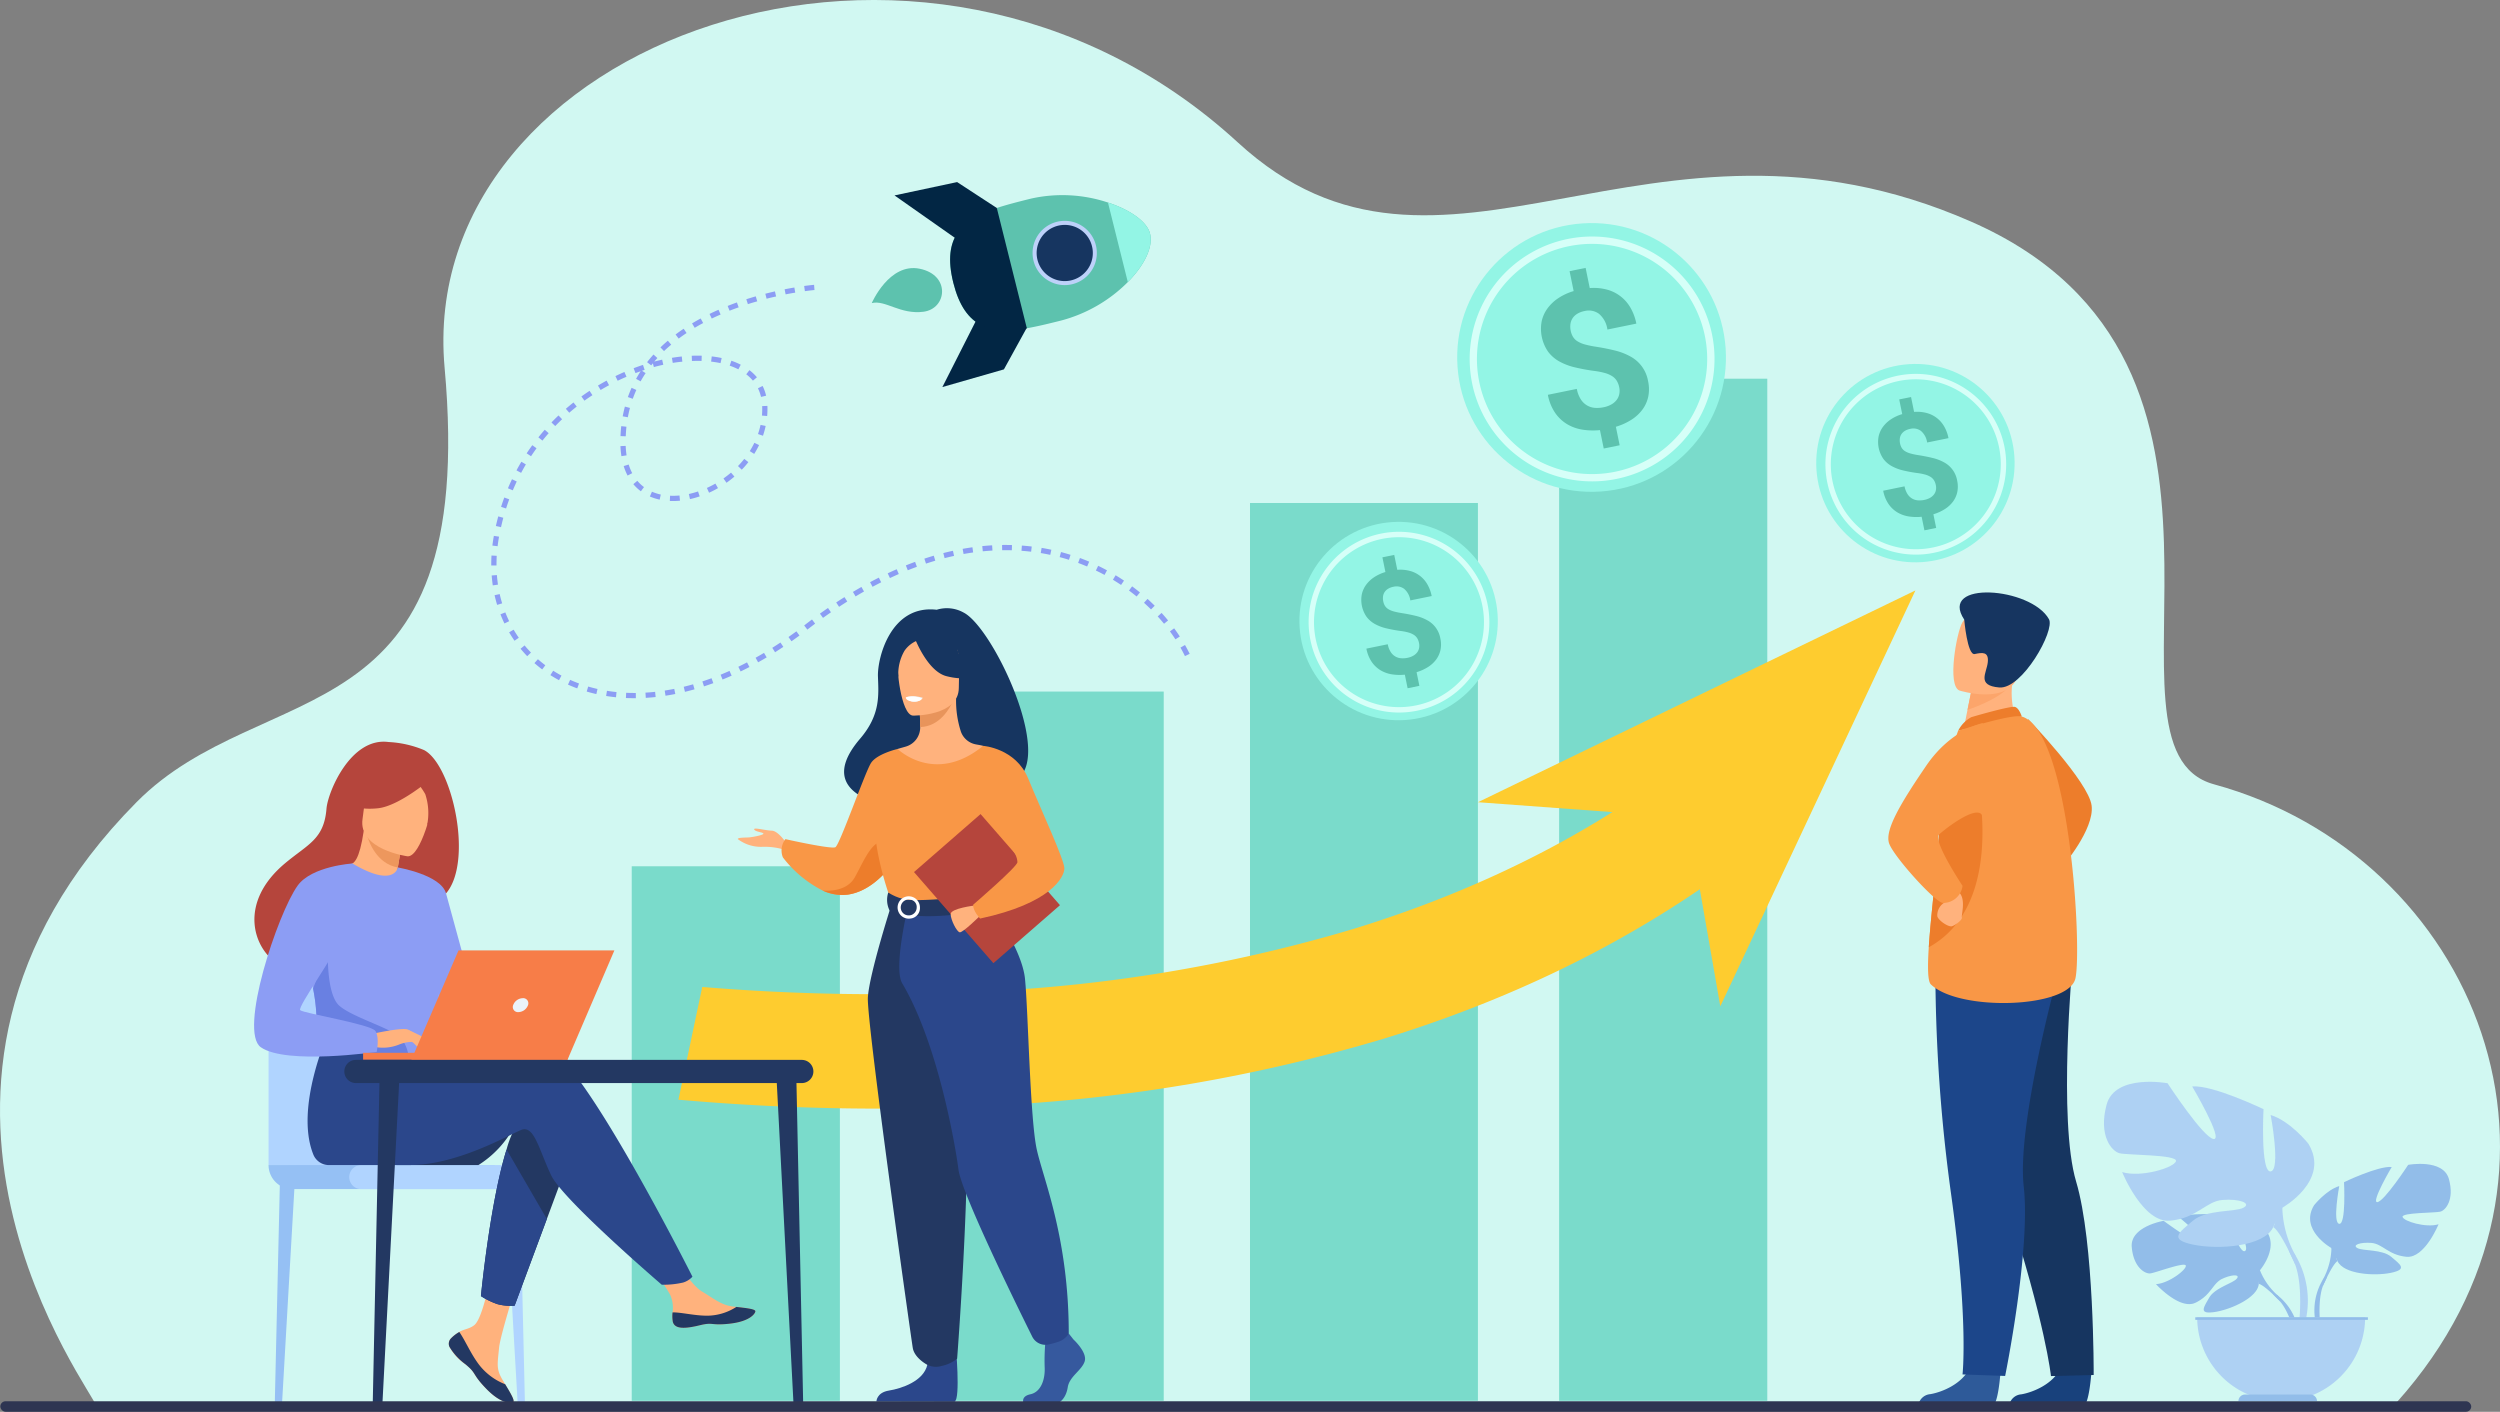 <svg xmlns="http://www.w3.org/2000/svg" width="405.328" height="228.893" viewBox="0 0 405.328 228.893">
  <rect x="0" y="0" width="405.328" height="228.893" fill="#808080" stroke="none"/>
  <g id="Grupo_23821" data-name="Grupo 23821" transform="translate(-128.881 -160.72)">
    <path id="Trazado_4393" data-name="Trazado 4393" d="M144.452,388.657c.1-1.666-39.116-51.682,6.547-97.861,20.614-20.846,55.482-9.551,49.967-70.448-4.762-52.579,77.492-83.474,128.612-36.53,33.027,30.33,66.463-10.131,118.86,12.826S466.331,282,487.832,287.879c42.353,11.582,63.389,62.549,29.622,100.213Z" fill="#d1f8f2"/>
    <g id="Grupo_23207" data-name="Grupo 23207" transform="translate(208.532 206.889)">
      <path id="Trazado_4394" data-name="Trazado 4394" d="M743.384,511.925c-.222-.458-.467-.924-.728-1.382l.738-.419c.27.474.524.956.754,1.431Zm-1.543-2.718c-.281-.431-.581-.864-.892-1.288l.684-.5c.32.436.63.883.919,1.327Zm-84.274,9.353c-.537.058-1.076.1-1.6.134l-.05-.847c.514-.03,1.04-.074,1.563-.131Zm1.6-.21-.13-.838c.51-.079,1.031-.172,1.547-.275l.167.832C660.218,518.174,659.685,518.269,659.162,518.35Zm-4.809.4c-.54,0-1.082-.006-1.611-.03l.039-.848c.514.024,1.041.034,1.566.03Zm7.962-1.028-.2-.824c.5-.123,1.014-.259,1.52-.4l.234.815C663.351,517.455,662.829,517.594,662.315,517.72Zm-11.182.878c-.536-.055-1.075-.126-1.6-.212l.136-.837c.509.083,1.03.152,1.55.205Zm14.269-1.763-.265-.806c.492-.162.992-.336,1.486-.518l.293.8C666.414,516.492,665.9,516.67,665.4,516.835Zm3.01-1.11-.321-.785c.48-.2.968-.4,1.448-.62l.346.774C669.4,515.313,668.9,515.525,668.412,515.725Zm-20.464,2.354c-.528-.12-1.054-.257-1.564-.407l.241-.814c.492.145,1,.278,1.511.394Zm92.039-11.4c-.328-.4-.673-.8-1.025-1.187l.628-.571c.361.4.716.808,1.054,1.22Zm-68.648,7.735-.37-.763c.467-.227.941-.465,1.408-.71l.393.752C672.3,513.944,671.814,514.186,671.339,514.417Zm-26.49,2.745c-.507-.187-1.011-.394-1.5-.613l.349-.773c.469.211.954.41,1.443.591Zm29.329-4.228-.414-.74c.454-.254.913-.52,1.367-.789l.434.729C675.106,512.407,674.639,512.676,674.179,512.934Zm63.7-8.573c-.369-.367-.752-.73-1.139-1.08l.569-.63c.4.359.79.732,1.169,1.108ZM641.9,515.831c-.475-.257-.945-.533-1.4-.822l.457-.714c.434.278.885.544,1.342.79ZM676.93,511.3l-.453-.718c.439-.277.884-.566,1.325-.86l.47.706C677.826,510.722,677.374,511.015,676.93,511.3Zm2.662-1.775-.487-.695c.426-.3.857-.609,1.283-.922l.5.683C680.46,508.905,680.023,509.219,679.592,509.522Zm-40.418,4.562c-.431-.325-.854-.67-1.257-1.025l.561-.636c.386.341.792.672,1.206.983Zm96.375-11.827c-.4-.33-.818-.654-1.237-.965l.506-.681c.43.319.857.652,1.269.99Zm-53.382,5.369-.518-.672.126-.1q.572-.443,1.143-.87l.508.679q-.564.423-1.133.862Zm50.862-7.24c-.432-.29-.877-.574-1.323-.844l.439-.726c.458.276.915.568,1.358.865ZM636.746,511.94c-.375-.387-.738-.794-1.08-1.209l.655-.539c.328.4.676.788,1.035,1.159Zm47.957-6.21-.5-.688c.433-.311.873-.621,1.306-.92l.482.7C685.566,505.115,685.131,505.422,684.7,505.73Zm45.642-6.967c-.458-.248-.928-.488-1.4-.714l.368-.764c.482.232.964.478,1.433.733Zm-43.039,5.172-.467-.708c.447-.3.9-.587,1.343-.866l.452.718C688.195,503.355,687.748,503.643,687.305,503.935Zm-52.62,5.5c-.308-.441-.6-.9-.875-1.367l.732-.428c.261.447.543.887.838,1.31Zm55.3-7.187-.436-.728c.457-.274.922-.545,1.381-.806l.419.738C690.89,501.713,690.431,501.981,689.98,502.251Zm37.538-4.85c-.48-.2-.971-.4-1.459-.578l.294-.8c.5.185,1,.384,1.5.593Zm-34.791,3.291-.4-.748c.47-.252.947-.5,1.42-.738l.381.758C693.661,500.2,693.19,500.444,692.727,500.692Zm31.847-4.377c-.5-.157-1-.3-1.507-.437l.217-.82c.517.137,1.037.288,1.545.448Zm-29.027,2.959-.361-.768c.484-.228.975-.45,1.459-.661l.339.778C696.508,498.831,696.024,499.05,695.547,499.275Zm-62.5,7.364c-.234-.484-.452-.984-.647-1.487l.79-.308c.188.482.4.962.621,1.426Zm88.495-11.125c-.508-.109-1.026-.208-1.542-.294l.139-.837c.528.088,1.06.189,1.58.3Zm-23.1,2.5-.316-.787c.5-.2,1-.393,1.5-.575l.292.8C699.423,497.628,698.927,497.818,698.438,498.014ZM718.446,495c-.517-.062-1.043-.112-1.563-.151l.062-.846c.532.039,1.071.091,1.6.154ZM701.4,496.93l-.266-.806c.509-.168,1.024-.329,1.531-.478l.24.814C702.4,496.607,701.9,496.765,701.4,496.93Zm13.918-2.163c-.518-.015-1.046-.019-1.57-.011l-.013-.848c.537-.008,1.078,0,1.607.011Zm-10.9,1.275-.211-.822c.517-.133,1.043-.258,1.561-.371l.181.829C705.443,495.789,704.927,495.912,704.42,496.042Zm7.756-1.229c-.519.03-1.046.071-1.567.123l-.084-.844c.532-.053,1.071-.1,1.6-.125Zm-4.681.558-.15-.835c.528-.1,1.062-.18,1.586-.254l.117.84C708.534,495.194,708.012,495.278,707.495,495.37Zm-75.625,8.249c-.155-.512-.294-1.039-.412-1.568l.828-.185c.113.508.246,1.014.4,1.506Zm-.706-3.16q-.043-.292-.078-.586c-.041-.339-.075-.683-.1-1.023l.846-.064c.025.327.057.659.1.986q.034.283.076.564Zm.6-3.233-.848.007c0-.533.01-1.077.042-1.617l.847.049C631.776,496.187,631.763,496.712,631.767,497.226Zm.18-3.119-.842-.1c.063-.521.143-1.051.239-1.575l.839.128-.006.033C632.085,493.09,632.008,493.6,631.947,494.108Zm.549-3.087-.828-.187c.118-.522.248-1.047.388-1.56l.819.222C632.738,490,632.611,490.511,632.5,491.021Zm29.023-4.293a11.694,11.694,0,0,1-1.648.042l.04-.847a10.873,10.873,0,0,0,1.528-.039Zm1.62-.256-.182-.829a14.307,14.307,0,0,0,1.487-.414l.271.8A15.2,15.2,0,0,1,663.139,486.472Zm-4.914.086a8.435,8.435,0,0,1-1.59-.512l.341-.777a7.616,7.616,0,0,0,1.43.461Zm8.007-1.124-.35-.773c.466-.211.93-.448,1.379-.705l.422.736C667.211,484.963,666.723,485.212,666.232,485.434Zm2.825-1.616-.488-.694c.423-.3.835-.617,1.224-.949l.551.645C669.935,483.17,669.5,483.506,669.057,483.819Zm-35.738,4.172-.808-.258c.163-.51.339-1.021.523-1.52l.8.294C633.65,486.994,633.478,487.493,633.319,487.991Zm21.861-2.787a7.24,7.24,0,0,1-1.226-1.154l.649-.546a6.422,6.422,0,0,0,1.082,1.019Zm16.352-3.5-.61-.59a15.426,15.426,0,0,0,1.018-1.164l.666.526C672.274,480.9,671.912,481.312,671.532,481.7Zm-37.125,3.342-.782-.33c.208-.493.43-.987.659-1.467l.766.365C634.827,484.085,634.611,484.566,634.408,485.047Zm18.616-2.391a9.149,9.149,0,0,1-.631-1.538l.81-.252a8.328,8.328,0,0,0,.572,1.4Zm20.526-3.513-.718-.452a13.788,13.788,0,0,0,.747-1.347l.764.369A14.6,14.6,0,0,1,673.549,479.143Zm-37.79,3.073-.748-.4c.252-.471.518-.942.791-1.4l.729.434C636.264,481.3,636,481.756,635.759,482.215Zm16.264-2.705q-.034-.222-.062-.45c-.046-.379-.077-.776-.093-1.18l.848-.033c.015.381.044.755.087,1.111q.026.214.058.421Zm22.944-3.312-.8-.276a12.634,12.634,0,0,0,.411-1.48l.83.177A13.431,13.431,0,0,1,674.967,476.2Zm-37.6,3.322-.708-.468c.293-.444.6-.889.917-1.321l.686.5C637.953,478.653,637.652,479.086,637.366,479.52Zm15.356-3.229-.848-.033c.021-.542.061-1.085.119-1.613l.843.092C652.781,475.245,652.742,475.768,652.722,476.291ZM675.648,473l-.845-.073a12.707,12.707,0,0,0,.038-1.535l.848-.031A13.5,13.5,0,0,1,675.648,473Zm-36.433,3.987-.661-.531c.333-.416.681-.83,1.034-1.232l.637.56C639.88,476.173,639.54,476.577,639.215,476.983Zm2.073-2.357-.611-.589c.371-.385.755-.766,1.142-1.133l.584.615C642.025,473.878,641.65,474.251,641.288,474.626Zm11.773-1.427-.834-.154c.1-.532.218-1.063.356-1.579l.82.219C653.271,472.179,653.156,472.689,653.061,473.2Zm21.591-3.3a6.421,6.421,0,0,0-.5-1.4l.759-.378a7.245,7.245,0,0,1,.567,1.583Zm-31.086,2.568-.556-.641c.4-.349.819-.695,1.238-1.027l.527.664C644.365,471.786,643.959,472.123,643.566,472.464Zm10.3-2.261-.8-.284c.181-.508.384-1.014.6-1.5l.774.348C654.23,469.232,654.035,469.716,653.862,470.2Zm19.474-2.944a6.959,6.959,0,0,0-1.083-1.029l.517-.673a7.833,7.833,0,0,1,1.215,1.155Zm-27.31,3.253-.5-.687c.433-.314.878-.621,1.323-.915l.467.708C646.885,469.9,646.45,470.205,646.026,470.512Zm2.622-1.731-.436-.728c.458-.275.928-.542,1.4-.8l.4.746C649.556,468.251,649.1,468.512,648.649,468.781Zm6.486-1.405-.743-.41c.229-.415.477-.829.738-1.232-.279.1-.559.2-.835.3l-.3-.793c.5-.19,1.012-.371,1.518-.536l.264.806q-.213.069-.426.143l.589.389C655.653,466.48,655.382,466.927,655.135,467.375Zm15.841-1.951a10.591,10.591,0,0,0-1.406-.595l.275-.8a11.443,11.443,0,0,1,1.519.643Zm-19.563,1.86-.371-.763c.481-.234.973-.46,1.462-.671l.337.779C652.362,466.835,651.881,467.056,651.412,467.284Zm16.674-2.864c-.487-.105-1-.189-1.527-.25l.1-.843c.554.064,1.1.152,1.609.263Zm-10.807.642-.168-.612q-.135.166-.265.333l-.67-.521c.327-.42.676-.837,1.04-1.24l.63.568q-.255.283-.5.575c.425-.112.851-.216,1.273-.309l.183.828C658.3,464.8,657.786,464.924,657.279,465.063Zm7.73-1c-.506-.016-1.031-.014-1.559.008l-.034-.848c.549-.022,1.094-.025,1.62-.008Zm-4.668.331-.138-.837c.539-.088,1.076-.161,1.6-.216l.088.844C661.383,464.233,660.862,464.3,660.34,464.389Zm-1.41-1.919-.589-.61c.38-.368.783-.733,1.2-1.083l.55.646C659.687,461.763,659.3,462.115,658.931,462.47Zm2.375-2.024-.511-.677c.421-.317.862-.632,1.312-.934l.474.7C662.143,459.833,661.714,460.138,661.306,460.447Zm2.6-1.748-.438-.727c.451-.272.921-.541,1.4-.8l.4.746C664.8,458.171,664.341,458.433,663.9,458.7Zm2.764-1.5-.372-.762c.473-.231.964-.458,1.459-.676l.342.776C667.609,456.751,667.128,456.974,666.665,457.2Zm2.883-1.271-.313-.788c.489-.194.995-.385,1.5-.568l.286.8C670.525,455.551,670.028,455.739,669.548,455.929Zm2.97-1.066-.26-.807c.5-.162,1.02-.32,1.535-.47l.236.815C673.522,454.548,673.014,454.7,672.518,454.863Zm3.035-.88-.212-.821c.513-.133,1.038-.26,1.56-.38l.189.827C676.575,453.727,676.058,453.852,675.553,453.983Zm3.083-.706-.166-.832c.528-.105,1.059-.2,1.58-.292l.142.836C679.68,453.076,679.156,453.174,678.636,453.277Zm4.678-.713s-.582.048-1.558.183l-.116-.84c1.007-.14,1.589-.187,1.607-.188Z" transform="translate(-630.918 -451.719)" fill="#8c9df4"/>
    </g>
    <rect id="Rectángulo_5178" data-name="Rectángulo 5178" width="33.749" height="86.665" transform="translate(231.304 301.171)" fill="#7adbcb"/>
    <rect id="Rectángulo_5179" data-name="Rectángulo 5179" width="33.749" height="114.993" transform="translate(283.807 272.843)" fill="#7adbcb"/>
    <rect id="Rectángulo_5180" data-name="Rectángulo 5180" width="36.954" height="145.565" transform="translate(331.545 242.271)" fill="#7adbcb"/>
    <rect id="Rectángulo_5181" data-name="Rectángulo 5181" width="33.749" height="165.716" transform="translate(381.665 222.119)" fill="#7adbcb"/>
    <g id="Grupo_23208" data-name="Grupo 23208" transform="translate(368.499 256.444)">
      <path id="Trazado_4395" data-name="Trazado 4395" d="M1639.182,798.4l70.932-34.338-31.634,67.43-5.349-30.593Z" transform="translate(-1639.182 -764.06)" fill="#fecc2f"/>
    </g>
    <g id="Grupo_23220" data-name="Grupo 23220" transform="translate(363.711 195.461)">
      <circle id="Elipse_507" data-name="Elipse 507" cx="21.786" cy="21.786" r="21.786" transform="translate(0 2.954) rotate(-3.888)" fill="#93f5e5"/>
      <g id="Grupo_23218" data-name="Grupo 23218" transform="translate(3.435 3.598)">
        <path id="Trazado_4404" data-name="Trazado 4404" d="M1656.747,441.07a19.849,19.849,0,1,1,11.5-9.931A19.719,19.719,0,0,1,1656.747,441.07Zm-12.107-36.563a18.666,18.666,0,1,0,23.587,11.852A18.687,18.687,0,0,0,1644.641,404.508Z" transform="translate(-1630.648 -402.367)" fill="#d6fff8"/>
      </g>
      <g id="Grupo_23219" data-name="Grupo 23219" transform="translate(15.003 8.691)">
        <path id="Trazado_4405" data-name="Trazado 4405" d="M1716.258,453.844a3.269,3.269,0,0,0-.407-1.079,2.394,2.394,0,0,0-.763-.756,4.522,4.522,0,0,0-1.2-.51,11.965,11.965,0,0,0-1.7-.328,31.223,31.223,0,0,1-3.129-.578,9.889,9.889,0,0,1-2.513-.955,5.808,5.808,0,0,1-1.819-1.577,6.558,6.558,0,0,1-1.056-4.875,5.521,5.521,0,0,1,.923-2.106,6.883,6.883,0,0,1,1.761-1.688,9.182,9.182,0,0,1,2.511-1.165l-.66-3.228,2.6-.531.669,3.273a8.24,8.24,0,0,1,2.684.221,6.228,6.228,0,0,1,3.885,2.907,8.288,8.288,0,0,1,.987,2.635l-4.693.959a4.034,4.034,0,0,0-1.357-2.543,2.8,2.8,0,0,0-2.335-.458,3.565,3.565,0,0,0-1.217.461,2.411,2.411,0,0,0-.755.736,2.255,2.255,0,0,0-.332.94,3.321,3.321,0,0,0,.05,1.074,3.036,3.036,0,0,0,.369.977,2.24,2.24,0,0,0,.731.723,4.527,4.527,0,0,0,1.2.508,15.342,15.342,0,0,0,1.775.368q1.7.267,3.113.621a9.991,9.991,0,0,1,2.508.973,5.609,5.609,0,0,1,2.85,4.014,6,6,0,0,1,.024,2.478,5.451,5.451,0,0,1-.934,2.092,6.659,6.659,0,0,1-1.785,1.654,9.929,9.929,0,0,1-2.532,1.146l.614,3-2.582.528-.61-2.987a11.126,11.126,0,0,1-2.727-.055,7.05,7.05,0,0,1-2.5-.849,6.308,6.308,0,0,1-2-1.831,7.679,7.679,0,0,1-1.22-2.988l4.693-.959a4.729,4.729,0,0,0,.666,1.726,3.06,3.06,0,0,0,1.038.982,2.968,2.968,0,0,0,1.268.37,5.091,5.091,0,0,0,1.343-.094,4.245,4.245,0,0,0,1.3-.47,2.834,2.834,0,0,0,.855-.741,2.256,2.256,0,0,0,.417-.942A2.746,2.746,0,0,0,1716.258,453.844Z" transform="translate(-1703.561 -434.467)" fill="#5dc2ae"/>
      </g>
    </g>
    <g id="Grupo_23222" data-name="Grupo 23222" transform="translate(270.221 190.241)">
      <path id="Trazado_4406" data-name="Trazado 4406" d="M1117.824,380.4c-1.958.489-3.828.956-5.576,1.255-5.662.968-10.037.17-11.922-7.379s1.6-10.311,7.052-12.119c1.684-.558,3.554-1.025,5.512-1.514a23.355,23.355,0,0,1,12.507.627c3.629,1.193,6.345,3.111,6.826,5.039.548,2.195-.946,5.167-3.6,7.859A23.853,23.853,0,0,1,1117.824,380.4Z" transform="translate(-1087.105 -357.957)" fill="#5dc2ae"/>
      <path id="Trazado_4407" data-name="Trazado 4407" d="M1059.565,350.992l-6.432-4.2-10.153,2.163,10.546,7.409Z" transform="translate(-1039.293 -346.792)" fill="#022644"/>
      <path id="Trazado_4408" data-name="Trazado 4408" d="M1105.572,485.683l-3.7,6.731-9.978,2.865,5.824-11.5Z" transform="translate(-1080.445 -462.047)" fill="#022644"/>
      <path id="Trazado_4409" data-name="Trazado 4409" d="M1112.248,392.763c-5.662.968-10.037.17-11.922-7.379s1.6-10.311,7.052-12.119Z" transform="translate(-1087.105 -369.065)" fill="#022644"/>
      <path id="Trazado_4410" data-name="Trazado 4410" d="M1019.737,440.352s2.827-6.586,7.774-5.571c5.047,1.034,4.411,6.473.624,6.972S1021.947,439.8,1019.737,440.352Z" transform="translate(-1019.737 -420.732)" fill="#5dc2ae"/>
      <path id="Trazado_4411" data-name="Trazado 4411" d="M1189.836,388.644a4.88,4.88,0,1,1-3.552,5.918A4.88,4.88,0,0,1,1189.836,388.644Z" transform="translate(-1159.737 -381.88)" fill="#163560"/>
      <g id="Grupo_23221" data-name="Grupo 23221" transform="translate(26.076 6.292)">
        <path id="Trazado_4412" data-name="Trazado 4412" d="M1189.3,396.862a5.209,5.209,0,1,1,1.261-.156A5.215,5.215,0,0,1,1189.3,396.862Zm0-9.761a4.555,4.555,0,1,0,4.42,3.452A4.542,4.542,0,0,0,1189.3,387.1Z" transform="translate(-1184.09 -386.45)" fill="#bdd1f9"/>
      </g>
      <path id="Trazado_4413" data-name="Trazado 4413" d="M1264.308,380.573l-3.221-12.9c3.629,1.193,6.345,3.111,6.826,5.039C1268.461,374.909,1266.967,377.882,1264.308,380.573Z" transform="translate(-1222.795 -364.363)" fill="#93f5e5"/>
    </g>
    <g id="Grupo_23223" data-name="Grupo 23223" transform="translate(435.039 256.775)">
      <path id="Trazado_4414" data-name="Trazado 4414" d="M2201.231,895.353s9.861,10.224,10.327,14.072-4.723,9.855-4.723,9.855Z" transform="translate(-2178.598 -874.854)" fill="#ed7d2b"/>
      <path id="Trazado_4415" data-name="Trazado 4415" d="M2102.428,1553.923s-.348,5.423-1.4,5.5c-.14.01-5.322,0-5.322,0l-6.616-.053a2.147,2.147,0,0,1,1.981-1.927c1.935-.333,5.175-1.685,6.352-4.238C2098.663,1550.517,2102.428,1553.923,2102.428,1553.923Z" transform="translate(-2084.25 -1427.464)" fill="#2e5a99"/>
      <path id="Trazado_4416" data-name="Trazado 4416" d="M2195.309,1554.125s-.348,5.423-1.4,5.5c-.139.01-5.323,0-5.323,0l-6.616-.053a2.147,2.147,0,0,1,1.981-1.927c1.934-.333,5.175-1.685,6.352-4.239C2191.544,1550.719,2195.309,1554.125,2195.309,1554.125Z" transform="translate(-2162.395 -1427.634)" fill="#18417c"/>
      <path id="Trazado_4417" data-name="Trazado 4417" d="M2127.763,1151.94s1.707,11.071,8.118,30.73,7.273,28.168,7.273,28.168l6.925-.179s.106-21.47-2.847-31.355-.565-35.616-.565-35.616Z" transform="translate(-2116.786 -1083.789)" fill="#163560"/>
      <path id="Trazado_4418" data-name="Trazado 4418" d="M2106.588,1147.2a268.569,268.569,0,0,0,2.56,37.159c2.841,20.482,1.844,29.172,1.844,29.172l6.91.245s4.174-20.475,3.013-30.726,5.732-35.156,5.732-35.156Z" transform="translate(-2098.964 -1086.747)" fill="#1c468a"/>
      <path id="Trazado_4419" data-name="Trazado 4419" d="M2143.724,857.677l-3.687,2.406-5.319-1c.074-.429.43-2.209.753-3.821.02-.1.039-.19.057-.283.277-1.372.516-2.55.516-2.55l4.975-2.182,1.855-.813c0,.029-.147,1.522-.167,1.74A12.67,12.67,0,0,0,2143.724,857.677Z" transform="translate(-2122.637 -836.217)" fill="#ffb27d"/>
      <path id="Trazado_4420" data-name="Trazado 4420" d="M2132.029,884.707c.1-.043,6.412-1.89,7.1-1.662s1.087,1.554,1.087,1.554l-10.317,2.309A5.12,5.12,0,0,1,2132.029,884.707Z" transform="translate(-2118.58 -864.482)" fill="#ed7d2b"/>
      <path id="Trazado_4421" data-name="Trazado 4421" d="M2123.039,935.093c-1.079,4.873-18.866,5.412-23.441.977-.521-.505-.541-2.852-.337-6.016.4-6.181,1.654-15.478,1.712-20.229a37.614,37.614,0,0,1,.774-6.771,55,55,0,0,1,2.273-8.1s8.693-2.789,10.318-2.308C2122.163,894.962,2124.118,930.22,2123.039,935.093Z" transform="translate(-2092.704 -872.528)" fill="#f99746"/>
      <path id="Trazado_4422" data-name="Trazado 4422" d="M2099.9,980.72c.4-6.181,1.654-15.478,1.712-20.229a37.592,37.592,0,0,1,.774-6.771l5.228-.911S2112.674,973.689,2099.9,980.72Z" transform="translate(-2093.341 -923.194)" fill="#ed7d2b"/>
      <path id="Trazado_4423" data-name="Trazado 4423" d="M2109.921,1070.159a1.23,1.23,0,0,1-.395,1.422,2.383,2.383,0,0,0-1.067,2.172c.169.677,1.808,1.785,2.377,1.608s1.729-1.066,1.6-1.423.786-3.131-.6-4.2A1.119,1.119,0,0,0,2109.921,1070.159Z" transform="translate(-2100.516 -1021.244)" fill="#ffb27d"/>
      <path id="Trazado_4424" data-name="Trazado 4424" d="M2073.883,899.661s-5.1.943-9.172,6.919-6.756,10.419-6.012,12.578,7.546,9.654,8.721,9.657a3.152,3.152,0,0,0,3.186-2.772s-4.785-7.206-3.837-8.281c.405-.459,6.244-5.179,7.072-3.04C2075.209,918.261,2073.883,899.661,2073.883,899.661Z" transform="translate(-2058.575 -878.478)" fill="#f99746"/>
      <path id="Trazado_4425" data-name="Trazado 4425" d="M2146.328,855.548c-1.095,1.847-5.166,3.436-6.863,4.02.019-.1.039-.19.057-.283.277-1.372.516-2.55.516-2.55l4.975-2.182C2146.112,854.541,2146.78,854.788,2146.328,855.548Z" transform="translate(-2126.631 -840.527)" fill="#fca56b"/>
      <path id="Trazado_4426" data-name="Trazado 4426" d="M2126.005,796.552s8,2.515,9.49-2.492,3.525-8.054-1.52-9.871-6.611-.2-7.515,1.346S2123.962,795.769,2126.005,796.552Z" transform="translate(-2114.471 -780.65)" fill="#ffb27d"/>
      <path id="Trazado_4427" data-name="Trazado 4427" d="M2132.169,770.554s.5,5.831,1.7,5.58,2.3-.436,2.12,1.321-1.857,3.783,1.858,4.1,9.077-9.251,8.06-11.068C2142.978,765.247,2127.927,764.159,2132.169,770.554Z" transform="translate(-2119.863 -766.149)" fill="#163560"/>
    </g>
    <g id="Grupo_23259" data-name="Grupo 23259" transform="translate(469.999 336.112)" opacity="0.7">
      <g id="Grupo_23254" data-name="Grupo 23254" transform="translate(4.497 21.457)">
        <path id="Trazado_4483" data-name="Trazado 4483" d="M2328.063,1410.546s3.76-4.386.232-7.172a10.008,10.008,0,0,0-4.679-1.434s2.978,4.993,2.014,5.49-2.917-5.8-2.917-5.8-5.865-.569-7.751.338c0,0,5.013,4.1,3.957,4.347s-6.471-3.783-6.471-3.783-5.458.929-5.167,4.259,2.172,4.358,3,4.269,5.662-1.934,5.767-1.257-2.805,2.891-4.843,2.994c0,0,3.848,4.244,6.406,3.019s2.776-3.166,4.37-3.894,2.955-.726,2.3.016-3.544,1.464-4.456,3.077-1.729,2.7.916,2.3,6.948-2.334,7.136-4.551Z" transform="translate(-2307.271 -1401.45)" fill="#77a4e5"/>
        <g id="Grupo_23253" data-name="Grupo 23253" transform="translate(2.693 5.401)">
          <path id="Trazado_4484" data-name="Trazado 4484" d="M2324.246,1435.519s14.825-.571,18.1,3.669a10.726,10.726,0,0,0,2.952,4.143l.347.946s-2.569-2.708-3.488-2.872C2342.156,1441.405,2343.594,1436.153,2324.246,1435.519Z" transform="translate(-2324.246 -1435.494)" fill="#77a4e5"/>
          <path id="Trazado_4485" data-name="Trazado 4485" d="M2452.492,1482.914a9.309,9.309,0,0,1,3.4,6.558l-.577.052s-1.016-4.348-2.853-6.048S2452.492,1482.914,2452.492,1482.914Z" transform="translate(-2431.441 -1475.077)" fill="#77a4e5"/>
        </g>
      </g>
      <g id="Grupo_23256" data-name="Grupo 23256" transform="translate(33.417 13.31)">
        <path id="Trazado_4486" data-name="Trazado 4486" d="M2493.018,1363.752s-5.272-2.953-2.812-6.96c0,0,1.968-2.461,4.077-3.093,0,0-1.125,5.975,0,6.116s.773-6.749.773-6.749,5.554-2.672,7.733-2.461c0,0-3.445,5.835-2.32,5.694s4.991-6.046,4.991-6.046,5.694-1.054,6.608,2.32-.562,5.062-1.406,5.273-6.257.14-6.116.843,3.8,1.828,5.835,1.2c0,0-2.25,5.554-5.2,5.273s-3.867-2.109-5.695-2.25-3.163.352-2.25.844,4.007.161,5.483,1.416,2.672,2.028-.07,2.591-7.663.211-8.647-1.9Z" transform="translate(-2489.552 -1350.099)" fill="#77a4e5"/>
        <g id="Grupo_23255" data-name="Grupo 23255" transform="translate(0.682 3.53)">
          <path id="Trazado_4487" data-name="Trazado 4487" d="M2520.394,1372.351s-14.764,4.78-16.451,10.123a11.209,11.209,0,0,1-1.406,5.132v1.055s1.546-3.585,2.39-4.077C2504.927,1384.583,2501.624,1379.943,2520.394,1372.351Z" transform="translate(-2501.158 -1372.351)" fill="#77a4e5"/>
          <path id="Trazado_4488" data-name="Trazado 4488" d="M2495.227,1465.023a9.738,9.738,0,0,0-.979,7.666l.586-.157s-.568-4.635.622-6.967S2495.227,1465.023,2495.227,1465.023Z" transform="translate(-2493.848 -1449.768)" fill="#77a4e5"/>
        </g>
      </g>
      <g id="Grupo_23258" data-name="Grupo 23258">
        <path id="Trazado_4489" data-name="Trazado 4489" d="M2307.848,1286.624s7.884-4.415,4.205-10.407c0,0-2.944-3.679-6.1-4.625,0,0,1.682,8.935,0,9.146s-1.156-10.092-1.156-10.092-8.3-3.995-11.563-3.679c0,0,5.151,8.725,3.469,8.515s-7.464-9.041-7.464-9.041-8.515-1.577-9.882,3.469.841,7.569,2.1,7.884,9.356.21,9.146,1.262-5.677,2.733-8.726,1.787c0,0,3.364,8.3,7.779,7.884s5.782-3.154,8.515-3.364,4.73.526,3.364,1.262-5.992.241-8.2,2.118-4,3.033.1,3.874,11.459.315,12.931-2.838Z" transform="translate(-2278.928 -1266.207)" fill="#9fc1f4"/>
        <g id="Grupo_23257" data-name="Grupo 23257" transform="translate(4.321 5.279)">
          <path id="Trazado_4490" data-name="Trazado 4490" d="M2306.162,1299.481s22.076,7.148,24.6,15.138a16.769,16.769,0,0,0,2.1,7.674v1.577s-2.313-5.361-3.574-6.1C2329.289,1317.772,2334.23,1310.834,2306.162,1299.481Z" transform="translate(-2306.162 -1299.481)" fill="#9fc1f4"/>
          <path id="Trazado_4491" data-name="Trazado 4491" d="M2468.864,1438.058a14.559,14.559,0,0,1,1.464,11.463l-.876-.235s.851-6.931-.931-10.418S2468.864,1438.058,2468.864,1438.058Z" transform="translate(-2442.163 -1415.246)" fill="#9fc1f4"/>
        </g>
      </g>
      <path id="Trazado_4492" data-name="Trazado 4492" d="M2387.81,1520.45a13.614,13.614,0,0,1-13.615-13.614h27.229A13.614,13.614,0,0,1,2387.81,1520.45Z" transform="translate(-2359.081 -1468.659)" fill="#9fc1f4"/>
      <rect id="Rectángulo_5303" data-name="Rectángulo 5303" width="27.986" height="0.418" transform="translate(42.791 38.595) rotate(180)" fill="#77a4e5"/>
      <path id="Trazado_4493" data-name="Trazado 4493" d="M2429.056,1586.857h-12.747a1.092,1.092,0,0,1,1.092-1.092h10.563a1.092,1.092,0,0,1,1.092,1.092Z" transform="translate(-2394.513 -1535.065)" fill="#77a4e5"/>
    </g>
    <g id="Grupo_23260" data-name="Grupo 23260" transform="translate(238.873 281.793)">
      <path id="Trazado_4494" data-name="Trazado 4494" d="M999.03,938.541c-17.518,14.263-38.5,25.227-62.379,32.587a266.4,266.4,0,0,1-63.861,10.887c-6.268.341-12.372.489-18.248.489-11.882,0-22.838-.6-32.386-1.445l3.864-18.278a340.811,340.811,0,0,0,45.878.714,249.749,249.749,0,0,0,59.869-10.172c21.775-6.714,40.82-16.632,56.6-29.485Z" transform="translate(-822.156 -923.837)" fill="#fecc2f"/>
    </g>
    <g id="Grupo_23262" data-name="Grupo 23262" transform="translate(248.501 259.334)">
      <path id="Trazado_4495" data-name="Trazado 4495" d="M1010.865,782.993a5.55,5.55,0,0,0-4.388-.469c-7.453-.875-9.628,7.817-9.526,10.808s.442,6.2-2.886,10.089c-9.615,11.223,10.522,11.719,10.522,11.719.17-8.967,10.92-5.7,10.448-4.787C1028.814,813.659,1016.4,785.867,1010.865,782.993Z" transform="translate(-974.229 -782.277)" fill="#163560"/>
      <path id="Trazado_4496" data-name="Trazado 4496" d="M890.723,1009.849s-1.311-2-2.367-2.034-3.013-.587-2.856-.2,1.37.431,1.487.665-1.8.587-2.347.626-1.839,0-1.8.274a6.217,6.217,0,0,0,3.941,1.252,10.951,10.951,0,0,1,3.61.469Z" transform="translate(-882.839 -971.749)" fill="#ffb27d"/>
      <path id="Trazado_4497" data-name="Trazado 4497" d="M947.271,941.993a19.665,19.665,0,0,1-2,3.032c-1.558,1.951-3.959,4.2-6.974,4.649a7.485,7.485,0,0,1-4.143-.673h0a18.9,18.9,0,0,1-6.416-5.364,3.011,3.011,0,0,1,.411-2.954s7.395,1.663,8.1,1.311,4.813-12.187,5.79-13.674,4.312-2.259,4.312-2.259Z" transform="translate(-920.43 -903.247)" fill="#f99746"/>
      <path id="Trazado_4498" data-name="Trazado 4498" d="M980.421,1024.815c-1.558,1.951-3.959,4.2-6.975,4.649a7.486,7.486,0,0,1-4.143-.672c.143.019,3.8.47,5.259-2.137,1.487-2.661,3.1-6.886,5.3-5.478C980.819,1021.785,980.776,1023.3,980.421,1024.815Z" transform="translate(-955.585 -983.038)" fill="#ed7d2b"/>
      <path id="Trazado_4499" data-name="Trazado 4499" d="M1182.552,1524.424s2.256,2.059,1.816,3.522-2.476,2.438-2.752,4.227-1.376,2.764-2.366,2.764h-4.723s-.729-1.258,1.032-1.638,2.425-2.481,2.315-4.431a34.406,34.406,0,0,1,.165-4.552l3.742-.867Z" transform="translate(-1128.123 -1405.857)" fill="#36599e"/>
      <path id="Trazado_4500" data-name="Trazado 4500" d="M1037.35,1535.107s.812,8.724-.179,9.211l-12.677-.026s0-1.463,2.036-1.788,5.614-1.517,6.219-4.172S1037.35,1535.107,1037.35,1535.107Z" transform="translate(-1002.02 -1415.666)" fill="#2b478b"/>
      <path id="Trazado_4501" data-name="Trazado 4501" d="M1049.348,916.839c-2.609-5.85-4.2-7.53-3.9-9.346.227-1.351-.691-25.2-.691-25.2-.309-.1-.93-.182-1.269-.257a3.182,3.182,0,0,1-2.324-2.021,16.226,16.226,0,0,1-.789-5.381l-.334.066-5.619,1.112s.128,1.769.132,3.434v.041a3.232,3.232,0,0,1-2.332,3.125c-.71.2-1.327.38-1.327.38a51.536,51.536,0,0,0-2.458,11.942c-.394,6.052,3.752,8.68-.031,20.774C1024.543,927.861,1050.79,920.072,1049.348,916.839Z" transform="translate(-1004.983 -859.982)" fill="#ffb27d"/>
      <path id="Trazado_4502" data-name="Trazado 4502" d="M1068.387,876.161s.128,1.769.131,3.434c3.144-.089,4.807-2.957,5.487-4.547Z" transform="translate(-1038.949 -860.33)" fill="#e8945b"/>
      <path id="Trazado_4503" data-name="Trazado 4503" d="M1048.629,825.435s7.44.122,7.445-4.512.969-7.739-3.781-8.014-5.674,1.493-6.052,3.039S1046.694,825.283,1048.629,825.435Z" transform="translate(-1020.24 -808.026)" fill="#ffb27d"/>
      <path id="Trazado_4504" data-name="Trazado 4504" d="M1063.5,807.351s2.037,5.436,5.163,6.241,4.482-.034,4.482-.034a8.852,8.852,0,0,1-2.9-5.23S1065.041,804.763,1063.5,807.351Z" transform="translate(-1034.84 -802.58)" fill="#163560"/>
      <path id="Trazado_4505" data-name="Trazado 4505" d="M1046.71,810.427a4.614,4.614,0,0,0-2.132,1.666,7.49,7.49,0,0,0-1.006,4.254s-1.535-3.7.19-5.786C1045.591,808.345,1046.71,810.427,1046.71,810.427Z" transform="translate(-1017.541 -805.215)" fill="#163560"/>
      <path id="Trazado_4506" data-name="Trazado 4506" d="M1057.724,872.507a1.869,1.869,0,0,1-1.54.627,1.368,1.368,0,0,1-1.146-.757A5,5,0,0,1,1057.724,872.507Z" transform="translate(-1027.717 -857.973)" fill="#ebf3fa"/>
      <path id="Trazado_4507" data-name="Trazado 4507" d="M1045.531,933.457a50.518,50.518,0,0,1,0,5.86c-.126,2.119-2.269,4.956-2.573,5.658-.763,1.76-1.623,2.047-1.623,2.047l-6.656,1.631-2.34.573-7.381-2.2s-3.361-9.383-2.012-14.665a40.6,40.6,0,0,1,3.412-8.95s6.022,5.9,13.864-.5Z" transform="translate(-1000.448 -900.595)" fill="#f99746"/>
      <path id="Trazado_4508" data-name="Trazado 4508" d="M1019.623,1083.878s-3.655,11.377-3.89,15.25,6.987,55.025,7.277,56.81c.274,1.682,2.363,2.755,2.363,2.755a3.162,3.162,0,0,0,2.332.179,5.764,5.764,0,0,0,2.5-1.18s2.845-36.481,1.085-49.513a206.393,206.393,0,0,1-1.781-24.3Z" transform="translate(-994.644 -1036.027)" fill="#233862"/>
      <path id="Trazado_4509" data-name="Trazado 4509" d="M1062.147,1081.74s5.575,7.481,6.095,12.537.815,22.82,1.923,27.75,5.176,14.417,5.176,29.793a3.066,3.066,0,0,1-1.729,1.351,14.186,14.186,0,0,1-1.52.42,2.389,2.389,0,0,1-2.673-1.269c-2.751-5.538-11.512-23.4-11.962-27.108-.318-2.624-3.084-19.99-9.119-30.18-1.449-2.446.889-12.175.889-12.175Z" transform="translate(-1021.682 -1034.228)" fill="#2b478b"/>
      <path id="Trazado_4510" data-name="Trazado 4510" d="M1057.175,872.814s-.129.546-1.487.462c0,0-1.141-.071-1.106-.671A3.669,3.669,0,0,1,1057.175,872.814Z" transform="translate(-1027.333 -858.156)" fill="#fff"/>
      <path id="Trazado_4511" data-name="Trazado 4511" d="M1035.5,1072.809a7.663,7.663,0,0,0,4.382,1.219c3.482.07,12.109-.888,12.109-.888a7.14,7.14,0,0,1,.368,2.2s-10.537,2.658-16.642.388A3.858,3.858,0,0,1,1035.5,1072.809Z" transform="translate(-1011.105 -1026.714)" fill="#233862"/>
      <g id="Grupo_23261" data-name="Grupo 23261" transform="translate(26.353 46.718)">
        <path id="Trazado_4512" data-name="Trazado 4512" d="M1050.531,1080.334a1.812,1.812,0,1,1,1.589-1.8A1.705,1.705,0,0,1,1050.531,1080.334Zm0-3.07a1.292,1.292,0,1,0,1.062,1.271A1.182,1.182,0,0,0,1050.531,1077.265Z" transform="translate(-1048.942 -1076.738)" fill="#fff"/>
      </g>
      <rect id="Rectángulo_5304" data-name="Rectángulo 5304" width="14.315" height="19.594" transform="matrix(0.754, -0.657, 0.657, 0.754, 28.567, 42.776)" fill="#b5453c"/>
      <path id="Trazado_4513" data-name="Trazado 4513" d="M1104.289,1086s-3.955.463-3.943,1.4.985,2.868,1.474,2.953,3.219-2.608,3.219-2.608Z" transform="translate(-1065.837 -1037.81)" fill="#ffb27d"/>
      <path id="Trazado_4514" data-name="Trazado 4514" d="M1120.825,922.907s5.281.37,7.305,5.291S1134,941.381,1134,942.771s-2.146,5.675-13.668,8.138c0,0-1.192-1.254-1.119-2.245,0,0,7.193-6.178,7.173-6.9-.037-1.366-1.179-3.169-7.494-9.486C1117.171,930.561,1120.825,922.907,1120.825,922.907Z" transform="translate(-1081.051 -900.595)" fill="#f99746"/>
    </g>
    <g id="Grupo_23274" data-name="Grupo 23274" transform="translate(170.074 280.968)">
      <g id="Grupo_23270" data-name="Grupo 23270">
        <g id="Grupo_23265" data-name="Grupo 23265" transform="translate(2.348 36.125)">
          <g id="Grupo_23263" data-name="Grupo 23263" transform="translate(1.021 34.469)">
            <path id="Trazado_4515" data-name="Trazado 4515" d="M410.353,1400.428H410.3a.548.548,0,0,1-.548-.56l.83-35.993,2.446-.285-2.086,36.281A.592.592,0,0,1,410.353,1400.428Z" transform="translate(-409.753 -1363.589)" fill="#95c0f4"/>
          </g>
          <g id="Grupo_23264" data-name="Grupo 23264" transform="translate(38.279 34.469)">
            <path id="Trazado_4516" data-name="Trazado 4516" d="M647.268,1400.428h.052a.548.548,0,0,0,.547-.56l-.83-35.993-2.446-.285,2.086,36.281A.592.592,0,0,0,647.268,1400.428Z" transform="translate(-644.591 -1363.589)" fill="#b0d4ff"/>
          </g>
          <path id="Trazado_4517" data-name="Trazado 4517" d="M403.318,1178.852v-24.664a7.858,7.858,0,0,1,7.858-7.858h17.77a7.858,7.858,0,0,1,7.858,7.858v25.607Z" transform="translate(-403.318 -1146.33)" fill="#b0d4ff"/>
          <path id="Rectángulo_5305" data-name="Rectángulo 5305" d="M0,0H36.67a0,0,0,0,1,0,0V3.894a0,0,0,0,1,0,0H3.894A3.894,3.894,0,0,1,0,0V0A0,0,0,0,1,0,0Z" transform="translate(0 32.523)" fill="#95c0f4"/>
          <path id="Rectángulo_5306" data-name="Rectángulo 5306" d="M1.947,0H27.5a1.947,1.947,0,0,1,1.947,1.947v0A1.947,1.947,0,0,1,27.5,3.894H1.947A1.947,1.947,0,0,1,0,1.947v0A1.947,1.947,0,0,1,1.947,0Z" transform="translate(13.08 32.523)" fill="#b0d4ff"/>
        </g>
        <g id="Grupo_23269" data-name="Grupo 23269">
          <path id="Trazado_4518" data-name="Trazado 4518" d="M552.892,1308.732a16.529,16.529,0,0,1-5.748,6.141H533.824S554.834,1305.352,552.892,1308.732Z" transform="translate(-510.77 -1246.23)" fill="#233862"/>
          <g id="Grupo_23266" data-name="Grupo 23266">
            <path id="Trazado_4519" data-name="Trazado 4519" d="M587.845,1470.062a1.231,1.231,0,0,0-.219,1.317.01.01,0,0,0,0,.007,8.186,8.186,0,0,0,2.587,2.837c.156.126.294.24.415.346.032.028.064.056.093.084l.072.065c1.137,1.048.709,1.288,2.752,3.415,2.329,2.423,3.932,2.467,4.389,2.246.386-.188-.4-1.474-1.267-2.918-.042-.07-.083-.14-.127-.211-.116-.192-.231-.387-.346-.58-1.018-1.739-.757-2.555-.515-5.142.2-2.1,3.271-11.746,3.271-11.746l-4.463-.769s-1.344,7.679-2.825,8.862c-.792.63-1.678.639-2.439,1.106-.054.032-.107.066-.159.1A5.856,5.856,0,0,0,587.845,1470.062Z" transform="translate(-555.954 -1373.279)" fill="#ffb27d"/>
            <path id="Trazado_4520" data-name="Trazado 4520" d="M587.845,1522.917a1.231,1.231,0,0,0-.219,1.317.009.009,0,0,0,0,.007,9.476,9.476,0,0,0,2.591,2.828c.154.128.29.245.411.355.032.028.064.056.093.084l.072.065c1.137,1.048.709,1.288,2.752,3.415,2.329,2.423,3.932,2.467,4.389,2.246.386-.189-.4-1.474-1.267-2.918a9.925,9.925,0,0,1-4.152-3.059c-1.4-1.79-2.338-4.089-3.292-5.421-.054.033-.107.066-.159.1A5.852,5.852,0,0,0,587.845,1522.917Z" transform="translate(-555.954 -1426.134)" fill="#233862"/>
            <path id="Trazado_4521" data-name="Trazado 4521" d="M797.435,1460.072c.276,1.378,2.239,1.148,4.433.612s1.673.1,4.8-.245,4.068-1.51,4.164-1.974c.086-.412-1.458-.557-3.113-.748-.208-.023-.417-.049-.626-.075-1.868-.234-3.237-1.44-4.934-2.43-1.608-.938-4.007-4.759-4.007-4.759l-4.282.339s2.247,3.413,3.117,4.9a5.174,5.174,0,0,1,.42,2.918A5.491,5.491,0,0,0,797.435,1460.072Z" transform="translate(-729.554 -1366.076)" fill="#ffb27d"/>
            <path id="Trazado_4522" data-name="Trazado 4522" d="M820.451,1499.207c2.194-.536,1.672.1,4.795-.245s4.069-1.51,4.164-1.974c.085-.412-1.458-.557-3.113-.748l-.015.032a8.8,8.8,0,0,1-4.472,1.39c-2.119.051-4.362-.556-5.825-.532a5.5,5.5,0,0,0,.033,1.465C816.293,1499.973,818.256,1499.743,820.451,1499.207Z" transform="translate(-748.137 -1404.599)" fill="#233862"/>
            <path id="Trazado_4523" data-name="Trazado 4523" d="M635.018,1302.09l-4,10.772-5.226,14.065a8.472,8.472,0,0,1-2.776-.254,12.033,12.033,0,0,1-2.685-1.307s1.451-15.1,4.158-23.771a15.436,15.436,0,0,1,2.33-5.038C631.012,1291.6,635.018,1302.09,635.018,1302.09Z" transform="translate(-583.549 -1235.477)" fill="#233862"/>
            <path id="Trazado_4524" data-name="Trazado 4524" d="M481.934,1219.255c-2.623-.846-10.1.24-17.617,1.711l-1.573-2.595-16.23-1.268s-5.356,11.877-2.424,19.445a2.744,2.744,0,0,0,2.747,1.849h.237s9.66-.006,12.8-.006c8.071,0,17.082-5.548,18.247-5.781,1.908-.382,2.671,3.434,4.579,7.441s17.934,17.744,17.934,17.744a14.111,14.111,0,0,0,3.481-.357,3.429,3.429,0,0,0,1.494-.943S487.849,1221.163,481.934,1219.255Z" transform="translate(-434.535 -1169.75)" fill="#2b478b"/>
            <path id="Trazado_4525" data-name="Trazado 4525" d="M416.4,920a17.116,17.116,0,0,0-5.757-1.309c-6.15-.827-9.852,8.11-10.069,10.818-.4,4.991-3.042,5.752-6.758,8.878-7.452,6.268-5.267,13.551-1.192,16.257,2.445,1.624,6.754,0,6.754,0,.061.043,11.786-6.554,17.565-9.737C425.612,943.673,421.7,922.779,416.4,920Z" transform="translate(-388.834 -918.634)" fill="#b5453c"/>
            <path id="Trazado_4526" data-name="Trazado 4526" d="M493.25,1018.951c.026.016-2.843,1-4.762.146-1.8-.8-3.172-3.767-3.145-3.769.821-.038,1.722-.755,2.416-5.465l.35.125,5.878,2.115s-.426,1.886-.7,3.682C493.054,1017.293,492.929,1018.738,493.25,1018.951Z" transform="translate(-469.981 -995.389)" fill="#ffb27d"/>
            <path id="Trazado_4527" data-name="Trazado 4527" d="M508.657,1012.769s-.426,1.886-.7,3.682c-3.376-.608-4.7-3.971-5.177-5.8Z" transform="translate(-484.651 -996.054)" fill="#ed975d"/>
            <path id="Trazado_4528" data-name="Trazado 4528" d="M506.411,960.767s-8.042-1.08-7.293-6.078.216-8.5,5.382-8.025,5.876,2.534,6.031,4.263S508.522,960.919,506.411,960.767Z" transform="translate(-481.529 -942.18)" fill="#ffb27d"/>
            <path id="Trazado_4529" data-name="Trazado 4529" d="M498,945.844s-5.148,4.437-8.65,4.794-4.828-.766-4.828-.766a13.675,13.675,0,0,0,3.306-4.48,2.462,2.462,0,0,1,2.03-1.452C492.36,943.726,497.1,943.627,498,945.844Z" transform="translate(-469.291 -939.837)" fill="#b5453c"/>
            <path id="Trazado_4530" data-name="Trazado 4530" d="M549.187,948.892a12.672,12.672,0,0,1,2.265,2.9,9.734,9.734,0,0,1,.264,5.175s2.683-5.218,1.164-7.753C551.269,946.527,549.187,948.892,549.187,948.892Z" transform="translate(-523.696 -943.282)" fill="#b5453c"/>
            <path id="Trazado_4531" data-name="Trazado 4531" d="M463.423,1058.776c-.243,16.279-.067,12.878-1.848,14.422a6.84,6.84,0,0,1-3.223.7c-4.992.332-13.767-.491-14.1-1.414-1.152-3.192-.339-4.184-1.3-9.07-.1-.52-.224-1.083-.37-1.7-.8-3.357-1.581-4.5,1.261-9.891,2.577-4.885,5.254-8.849,5.495-8.706,6.8,4.036,7.347.644,7.347.644S463.542,1050.835,463.423,1058.776Z" transform="translate(-433.381 -1023.367)" fill="#8c9df4"/>
            <path id="Trazado_4532" data-name="Trazado 4532" d="M631.015,1346.642l-5.226,14.065a8.47,8.47,0,0,1-2.776-.254,12.042,12.042,0,0,1-2.685-1.307s1.451-15.1,4.158-23.771Z" transform="translate(-583.549 -1269.256)" fill="#2b478b"/>
            <path id="Trazado_4533" data-name="Trazado 4533" d="M535.407,1047.191s7,1.186,7.817,4.2,5.656,20.719,5.656,20.719-3.556.639-5.2-1-5.717-15.243-5.717-15.243Z" transform="translate(-512.102 -1026.795)" fill="#8c9df4"/>
            <path id="Trazado_4534" data-name="Trazado 4534" d="M464.244,1145.569c-4.992.331-13.767-.491-14.1-1.414-1.152-3.192-.339-4.184-1.3-9.071l2.408-6.78s-.4,7.55,1.829,9.535,9.116,3.833,10.2,5.493A6.07,6.07,0,0,1,464.244,1145.569Z" transform="translate(-439.273 -1095.04)" fill="#6980e2"/>
            <path id="Trazado_4535" data-name="Trazado 4535" d="M509.859,1213.061s4.925-1.1,5.719-.659a11.561,11.561,0,0,1,2.98,2.583c.243.554-1.769-.421-2.423-.6a5.829,5.829,0,0,0-2.092.458,6.951,6.951,0,0,1-3.748.376Z" transform="translate(-490.608 -1165.707)" fill="#ffb27d"/>
            <path id="Trazado_4536" data-name="Trazado 4536" d="M404.472,1043.118s-6.612.407-8.9,3.6c-3.222,4.494-9.615,23.648-5.951,26.2,4.126,2.877,18.777.752,18.777.752s.488-2.279-.191-3.381-11.7-2.883-12.211-3.392,6.36-9.922,6.36-11.448S404.472,1043.118,404.472,1043.118Z" transform="translate(-388.519 -1023.368)" fill="#8c9df4"/>
            <path id="Trazado_4537" data-name="Trazado 4537" d="M547.411,1221.588a9.514,9.514,0,0,0,1.37,1.49,1.009,1.009,0,0,0,.557.119l-.7-1.252Z" transform="translate(-522.202 -1173.522)" fill="#ffb27d"/>
            <path id="Trazado_4538" data-name="Trazado 4538" d="M545.908,1212.948l3,1.457a.535.535,0,0,1-.5.192,7.163,7.163,0,0,1-1.3-.358Z" transform="translate(-520.937 -1166.253)" fill="#ffb27d"/>
          </g>
          <g id="Grupo_23268" data-name="Grupo 23268" transform="translate(17.678 33.842)">
            <g id="Grupo_23267" data-name="Grupo 23267">
              <path id="Trazado_4539" data-name="Trazado 4539" d="M549.207,1149.689h25.311l7.614-17.753H556.86Z" transform="translate(-541.391 -1131.937)" fill="#f77d48"/>
              <path id="Trazado_4540" data-name="Trazado 4540" d="M533.368,1236.58H499.944v1.121h33.127Z" transform="translate(-499.944 -1219.978)" fill="#f77d48"/>
            </g>
            <path id="Trazado_4541" data-name="Trazado 4541" d="M655.428,1181.892a.833.833,0,0,0-.859-1.13,1.712,1.712,0,0,0-1.551,1.13.833.833,0,0,0,.86,1.13A1.712,1.712,0,0,0,655.428,1181.892Z" transform="translate(-628.691 -1173.016)" fill="#ebf3fa"/>
          </g>
        </g>
      </g>
      <g id="Grupo_23273" data-name="Grupo 23273" transform="translate(14.632 51.594)">
        <g id="Grupo_23271" data-name="Grupo 23271" transform="translate(70.058 2.583)">
          <path id="Trazado_4542" data-name="Trazado 4542" d="M925.855,1313.861h.069a.767.767,0,0,0,.724-.818l-1.1-52.517-3.235-.417,2.759,52.938A.82.82,0,0,0,925.855,1313.861Z" transform="translate(-922.315 -1260.11)" fill="#233862"/>
        </g>
        <g id="Grupo_23272" data-name="Grupo 23272" transform="translate(4.612 2.583)">
          <path id="Trazado_4543" data-name="Trazado 4543" d="M510.608,1313.861h-.069a.767.767,0,0,1-.724-.818l1.1-52.517,3.235-.417-2.759,52.938A.82.82,0,0,1,510.608,1313.861Z" transform="translate(-509.815 -1260.11)" fill="#233862"/>
        </g>
        <path id="Rectángulo_5307" data-name="Rectángulo 5307" d="M1.879,0H74.171A1.879,1.879,0,0,1,76.05,1.879v0a1.879,1.879,0,0,1-1.879,1.879H1.879A1.879,1.879,0,0,1,0,1.879v0A1.879,1.879,0,0,1,1.879,0Z" fill="#233862"/>
      </g>
    </g>
    <rect id="Rectángulo_5308" data-name="Rectángulo 5308" width="400.615" height="1.709" rx="0.854" transform="translate(128.93 387.904)" fill="#2e3552"/>
    <g id="Grupo_23305" data-name="Grupo 23305" transform="translate(338.506 244.276)">
      <circle id="Elipse_507-2" data-name="Elipse 507" cx="16.082" cy="16.082" r="16.082" transform="translate(0 2.181) rotate(-3.888)" fill="#93f5e5"/>
      <g id="Grupo_23218-2" data-name="Grupo 23218" transform="translate(2.535 2.656)">
        <path id="Trazado_4404-2" data-name="Trazado 4404" d="M1649.914,430.937a14.652,14.652,0,1,1,8.487-7.331A14.557,14.557,0,0,1,1649.914,430.937Zm-8.937-26.99a13.778,13.778,0,1,0,17.411,8.749A13.794,13.794,0,0,0,1640.977,403.947Z" transform="translate(-1630.648 -402.367)" fill="#d6fff8"/>
      </g>
      <g id="Grupo_23219-2" data-name="Grupo 23219" transform="translate(11.075 6.415)">
        <path id="Trazado_4405-2" data-name="Trazado 4405" d="M1712.933,448.771a2.411,2.411,0,0,0-.3-.8,1.767,1.767,0,0,0-.563-.558,3.339,3.339,0,0,0-.882-.376,8.828,8.828,0,0,0-1.255-.242,23.053,23.053,0,0,1-2.31-.427,7.3,7.3,0,0,1-1.855-.705,4.289,4.289,0,0,1-1.343-1.164,4.841,4.841,0,0,1-.78-3.6,4.076,4.076,0,0,1,.681-1.554,5.08,5.08,0,0,1,1.3-1.246,6.776,6.776,0,0,1,1.854-.86l-.487-2.383,1.918-.392.494,2.416a6.083,6.083,0,0,1,1.981.163,4.6,4.6,0,0,1,2.867,2.146,6.117,6.117,0,0,1,.728,1.945l-3.464.708a2.978,2.978,0,0,0-1-1.877,2.069,2.069,0,0,0-1.723-.338,2.63,2.63,0,0,0-.9.34,1.778,1.778,0,0,0-.557.543,1.665,1.665,0,0,0-.245.694,2.45,2.45,0,0,0,.037.793,2.24,2.24,0,0,0,.273.721,1.653,1.653,0,0,0,.54.533,3.34,3.34,0,0,0,.888.375,11.321,11.321,0,0,0,1.31.272q1.251.2,2.3.458a7.377,7.377,0,0,1,1.851.718,4.141,4.141,0,0,1,2.1,2.963,4.426,4.426,0,0,1,.018,1.829,4.025,4.025,0,0,1-.689,1.544,4.918,4.918,0,0,1-1.318,1.221,7.328,7.328,0,0,1-1.869.846l.453,2.215-1.906.39-.451-2.2a8.212,8.212,0,0,1-2.013-.041,5.2,5.2,0,0,1-1.845-.626,4.657,4.657,0,0,1-1.475-1.351,5.669,5.669,0,0,1-.9-2.206l3.464-.708a3.49,3.49,0,0,0,.491,1.274,2.26,2.26,0,0,0,.766.725,2.191,2.191,0,0,0,.936.273,3.757,3.757,0,0,0,.991-.069,3.135,3.135,0,0,0,.959-.347,2.093,2.093,0,0,0,.631-.547,1.665,1.665,0,0,0,.307-.7A2.026,2.026,0,0,0,1712.933,448.771Z" transform="translate(-1703.561 -434.467)" fill="#5dc2ae"/>
      </g>
    </g>
    <g id="Grupo_23306" data-name="Grupo 23306" transform="translate(422.296 218.674)">
      <circle id="Elipse_507-3" data-name="Elipse 507" cx="16.082" cy="16.082" r="16.082" transform="translate(0 2.181) rotate(-3.888)" fill="#93f5e5"/>
      <g id="Grupo_23218-3" data-name="Grupo 23218" transform="translate(2.535 2.656)">
        <path id="Trazado_4404-3" data-name="Trazado 4404" d="M1649.914,430.937a14.652,14.652,0,1,1,8.487-7.331A14.557,14.557,0,0,1,1649.914,430.937Zm-8.937-26.99a13.778,13.778,0,1,0,17.411,8.749A13.794,13.794,0,0,0,1640.977,403.947Z" transform="translate(-1630.648 -402.367)" fill="#d6fff8"/>
      </g>
      <g id="Grupo_23219-3" data-name="Grupo 23219" transform="translate(11.075 6.415)">
        <path id="Trazado_4405-3" data-name="Trazado 4405" d="M1712.933,448.771a2.411,2.411,0,0,0-.3-.8,1.767,1.767,0,0,0-.563-.558,3.339,3.339,0,0,0-.882-.376,8.828,8.828,0,0,0-1.255-.242,23.053,23.053,0,0,1-2.31-.427,7.3,7.3,0,0,1-1.855-.705,4.289,4.289,0,0,1-1.343-1.164,4.841,4.841,0,0,1-.78-3.6,4.076,4.076,0,0,1,.681-1.554,5.08,5.08,0,0,1,1.3-1.246,6.776,6.776,0,0,1,1.854-.86l-.487-2.383,1.918-.392.494,2.416a6.083,6.083,0,0,1,1.981.163,4.6,4.6,0,0,1,2.867,2.146,6.117,6.117,0,0,1,.728,1.945l-3.464.708a2.978,2.978,0,0,0-1-1.877,2.069,2.069,0,0,0-1.723-.338,2.63,2.63,0,0,0-.9.34,1.778,1.778,0,0,0-.557.543,1.665,1.665,0,0,0-.245.694,2.45,2.45,0,0,0,.037.793,2.24,2.24,0,0,0,.273.721,1.653,1.653,0,0,0,.54.533,3.34,3.34,0,0,0,.888.375,11.321,11.321,0,0,0,1.31.272q1.251.2,2.3.458a7.377,7.377,0,0,1,1.851.718,4.141,4.141,0,0,1,2.1,2.963,4.426,4.426,0,0,1,.018,1.829,4.025,4.025,0,0,1-.689,1.544,4.918,4.918,0,0,1-1.318,1.221,7.328,7.328,0,0,1-1.869.846l.453,2.215-1.906.39-.451-2.2a8.212,8.212,0,0,1-2.013-.041,5.2,5.2,0,0,1-1.845-.626,4.657,4.657,0,0,1-1.475-1.351,5.669,5.669,0,0,1-.9-2.206l3.464-.708a3.49,3.49,0,0,0,.491,1.274,2.26,2.26,0,0,0,.766.725,2.191,2.191,0,0,0,.936.273,3.757,3.757,0,0,0,.991-.069,3.135,3.135,0,0,0,.959-.347,2.093,2.093,0,0,0,.631-.547,1.665,1.665,0,0,0,.307-.7A2.026,2.026,0,0,0,1712.933,448.771Z" transform="translate(-1703.561 -434.467)" fill="#5dc2ae"/>
      </g>
    </g>
  </g>
</svg>

